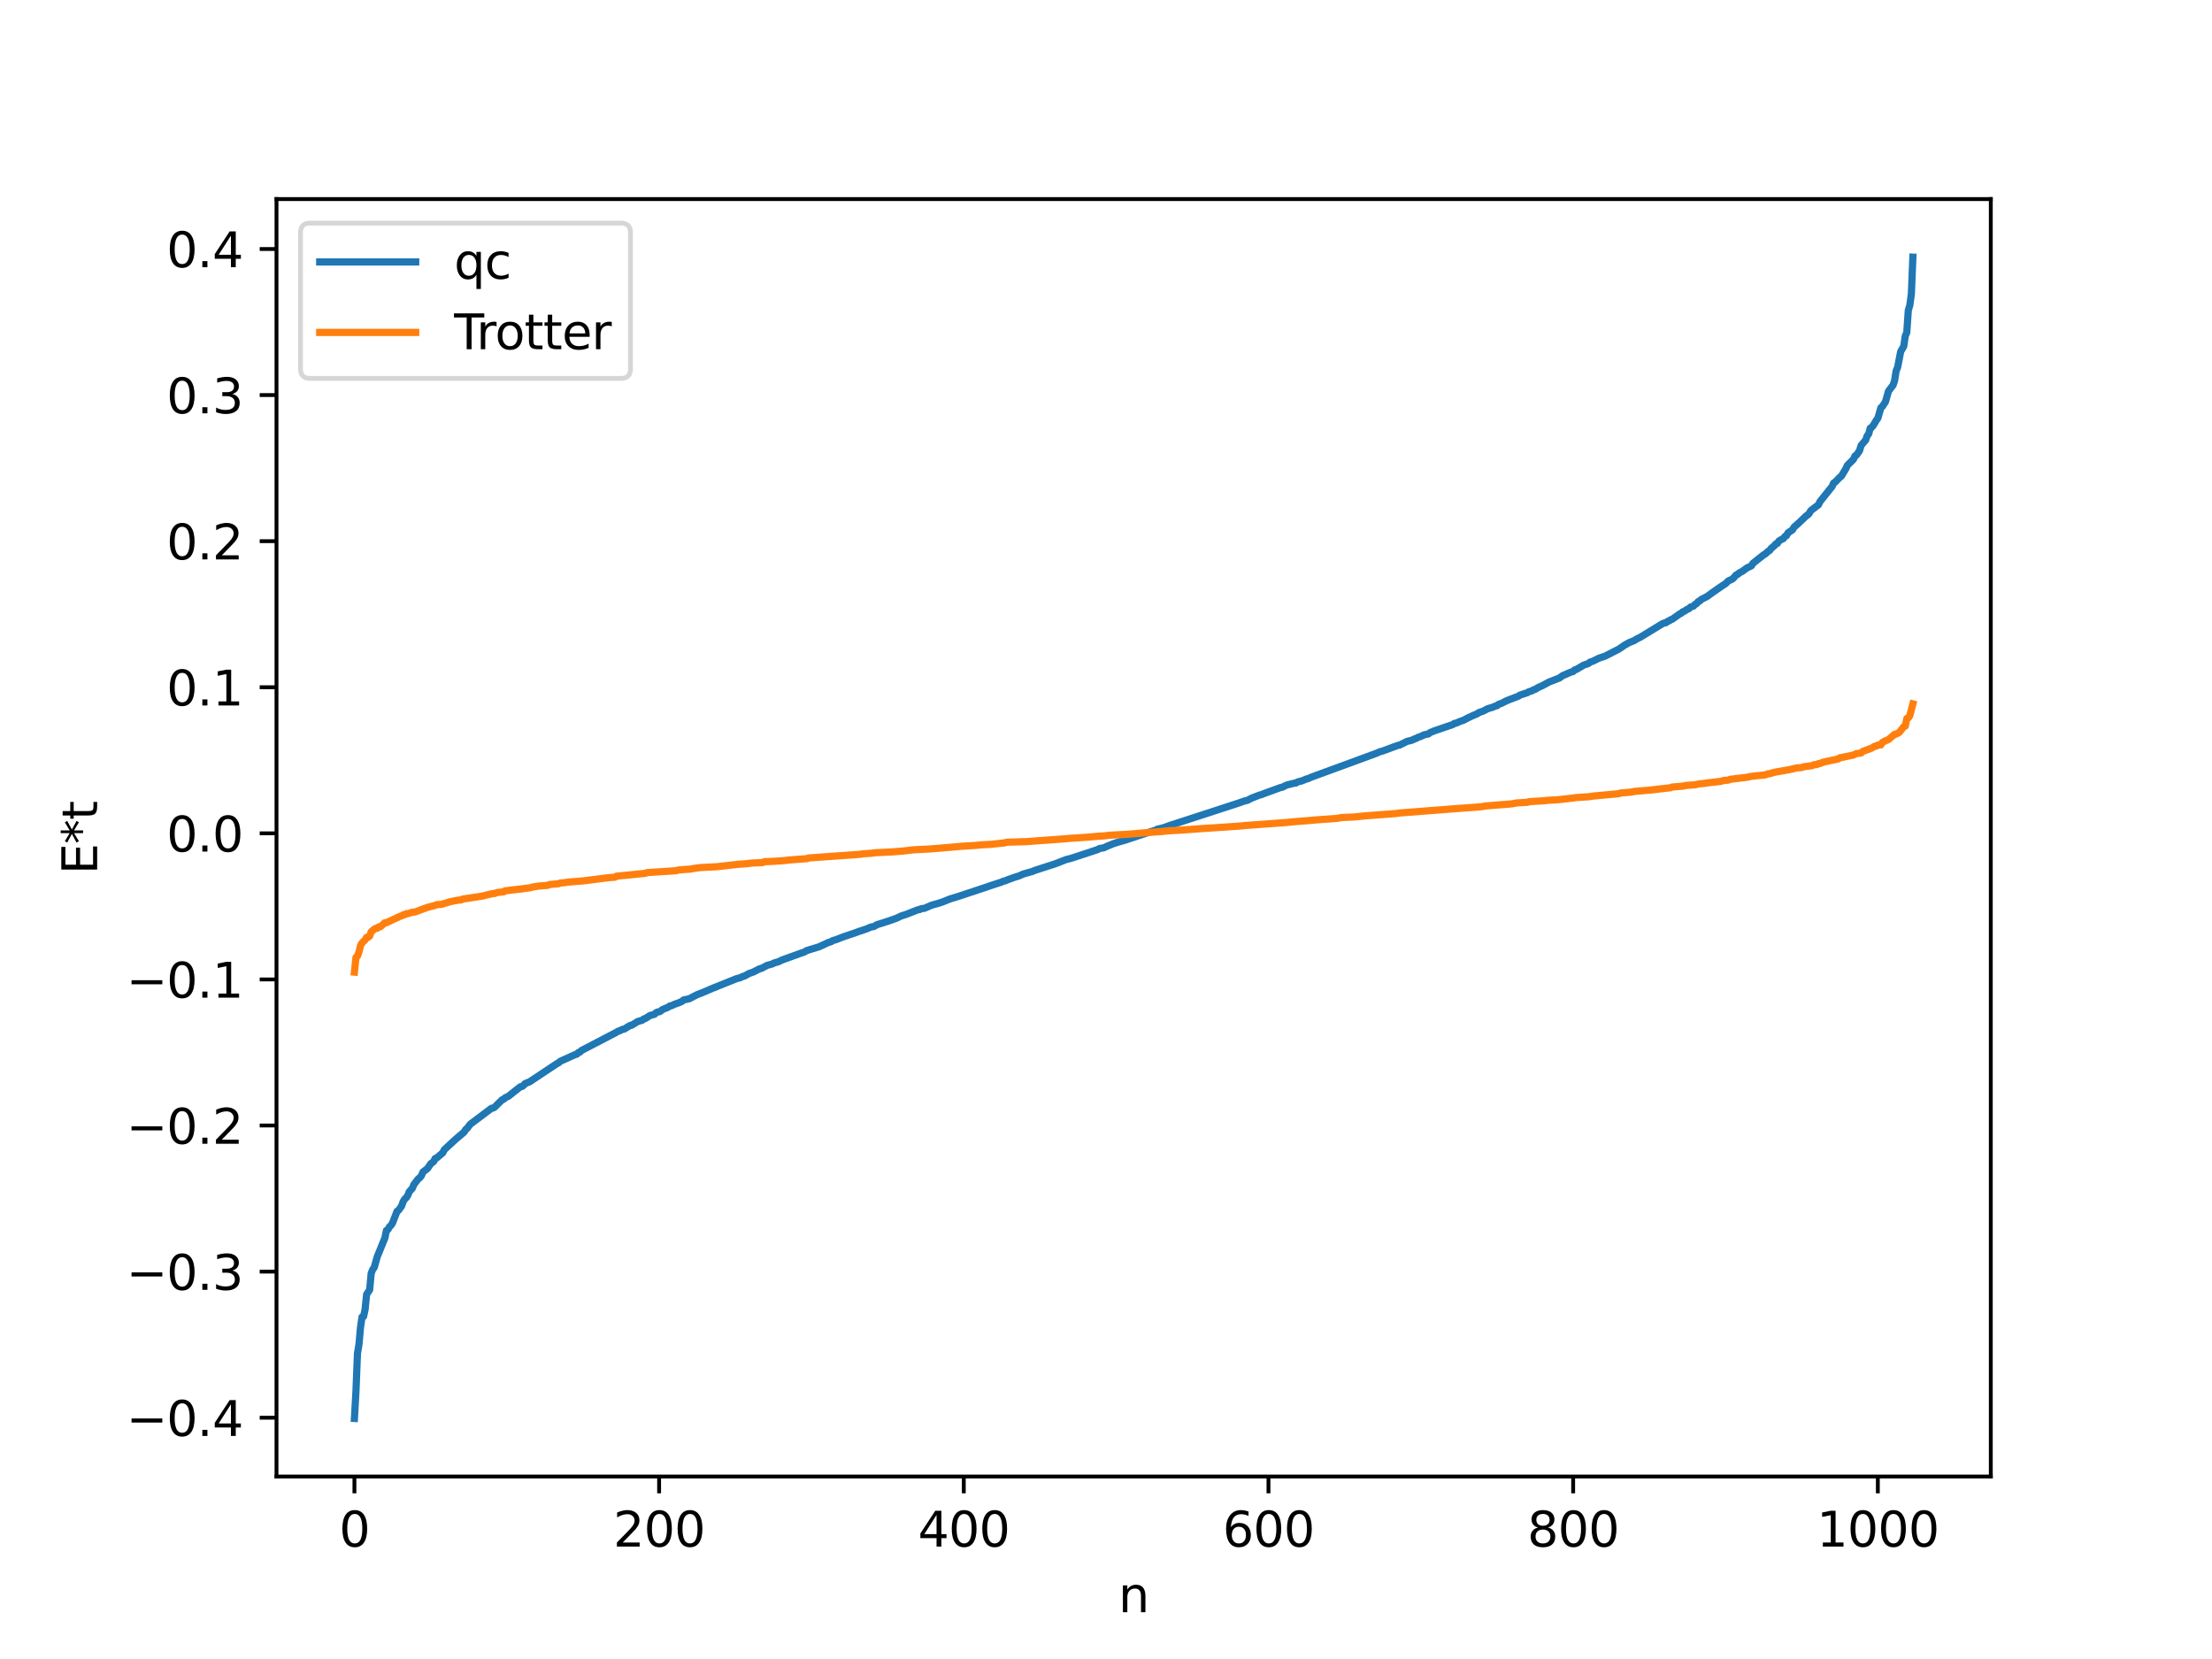 <?xml version="1.0" encoding="utf-8" standalone="no"?>
<!DOCTYPE svg PUBLIC "-//W3C//DTD SVG 1.1//EN"
  "http://www.w3.org/Graphics/SVG/1.1/DTD/svg11.dtd">
<svg xmlns:xlink="http://www.w3.org/1999/xlink" width="460.8pt" height="345.6pt" viewBox="0 0 460.8 345.6" xmlns="http://www.w3.org/2000/svg" version="1.1">
 <defs>
  <style type="text/css">*{stroke-linejoin: round; stroke-linecap: butt}</style>
 </defs>
 <g id="figure_1">
  <g id="patch_1">
   <path d="M 0 345.6 
L 460.8 345.6 
L 460.8 0 
L 0 0 
z
" style="fill: #ffffff"/>
  </g>
  <g id="axes_1">
   <g id="patch_2">
    <path d="M 57.6 307.584 
L 414.72 307.584 
L 414.72 41.472 
L 57.6 41.472 
z
" style="fill: #ffffff"/>
   </g>
   <g id="matplotlib.axis_1">
    <g id="xtick_1">
     <g id="line2d_1">
      <defs>
       <path id="m2fbf7e7d99" d="M 0 0 
L 0 3.5 
" style="stroke: #000000; stroke-width: 0.8"/>
      </defs>
      <g>
       <use xlink:href="#m2fbf7e7d99" x="73.833" y="307.584" style="stroke: #000000; stroke-width: 0.8"/>
      </g>
     </g>
     <g id="text_1">
      <!-- 0 -->
      <g transform="translate(70.651 322.182) scale(0.1 -0.1)">
       <defs>
        <path id="DejaVuSans-30" d="M 2034 4250 
Q 1547 4250 1301 3770 
Q 1056 3291 1056 2328 
Q 1056 1369 1301 889 
Q 1547 409 2034 409 
Q 2525 409 2770 889 
Q 3016 1369 3016 2328 
Q 3016 3291 2770 3770 
Q 2525 4250 2034 4250 
z
M 2034 4750 
Q 2819 4750 3233 4129 
Q 3647 3509 3647 2328 
Q 3647 1150 3233 529 
Q 2819 -91 2034 -91 
Q 1250 -91 836 529 
Q 422 1150 422 2328 
Q 422 3509 836 4129 
Q 1250 4750 2034 4750 
z
" transform="scale(0.016)"/>
       </defs>
       <use xlink:href="#DejaVuSans-30"/>
      </g>
     </g>
    </g>
    <g id="xtick_2">
     <g id="line2d_2">
      <g>
       <use xlink:href="#m2fbf7e7d99" x="137.304" y="307.584" style="stroke: #000000; stroke-width: 0.8"/>
      </g>
     </g>
     <g id="text_2">
      <!-- 200 -->
      <g transform="translate(127.76 322.182) scale(0.1 -0.1)">
       <defs>
        <path id="DejaVuSans-32" d="M 1228 531 
L 3431 531 
L 3431 0 
L 469 0 
L 469 531 
Q 828 903 1448 1529 
Q 2069 2156 2228 2338 
Q 2531 2678 2651 2914 
Q 2772 3150 2772 3378 
Q 2772 3750 2511 3984 
Q 2250 4219 1831 4219 
Q 1534 4219 1204 4116 
Q 875 4013 500 3803 
L 500 4441 
Q 881 4594 1212 4672 
Q 1544 4750 1819 4750 
Q 2544 4750 2975 4387 
Q 3406 4025 3406 3419 
Q 3406 3131 3298 2873 
Q 3191 2616 2906 2266 
Q 2828 2175 2409 1742 
Q 1991 1309 1228 531 
z
" transform="scale(0.016)"/>
       </defs>
       <use xlink:href="#DejaVuSans-32"/>
       <use xlink:href="#DejaVuSans-30" x="63.623"/>
       <use xlink:href="#DejaVuSans-30" x="127.246"/>
      </g>
     </g>
    </g>
    <g id="xtick_3">
     <g id="line2d_3">
      <g>
       <use xlink:href="#m2fbf7e7d99" x="200.775" y="307.584" style="stroke: #000000; stroke-width: 0.8"/>
      </g>
     </g>
     <g id="text_3">
      <!-- 400 -->
      <g transform="translate(191.231 322.182) scale(0.1 -0.1)">
       <defs>
        <path id="DejaVuSans-34" d="M 2419 4116 
L 825 1625 
L 2419 1625 
L 2419 4116 
z
M 2253 4666 
L 3047 4666 
L 3047 1625 
L 3713 1625 
L 3713 1100 
L 3047 1100 
L 3047 0 
L 2419 0 
L 2419 1100 
L 313 1100 
L 313 1709 
L 2253 4666 
z
" transform="scale(0.016)"/>
       </defs>
       <use xlink:href="#DejaVuSans-34"/>
       <use xlink:href="#DejaVuSans-30" x="63.623"/>
       <use xlink:href="#DejaVuSans-30" x="127.246"/>
      </g>
     </g>
    </g>
    <g id="xtick_4">
     <g id="line2d_4">
      <g>
       <use xlink:href="#m2fbf7e7d99" x="264.246" y="307.584" style="stroke: #000000; stroke-width: 0.8"/>
      </g>
     </g>
     <g id="text_4">
      <!-- 600 -->
      <g transform="translate(254.702 322.182) scale(0.1 -0.1)">
       <defs>
        <path id="DejaVuSans-36" d="M 2113 2584 
Q 1688 2584 1439 2293 
Q 1191 2003 1191 1497 
Q 1191 994 1439 701 
Q 1688 409 2113 409 
Q 2538 409 2786 701 
Q 3034 994 3034 1497 
Q 3034 2003 2786 2293 
Q 2538 2584 2113 2584 
z
M 3366 4563 
L 3366 3988 
Q 3128 4100 2886 4159 
Q 2644 4219 2406 4219 
Q 1781 4219 1451 3797 
Q 1122 3375 1075 2522 
Q 1259 2794 1537 2939 
Q 1816 3084 2150 3084 
Q 2853 3084 3261 2657 
Q 3669 2231 3669 1497 
Q 3669 778 3244 343 
Q 2819 -91 2113 -91 
Q 1303 -91 875 529 
Q 447 1150 447 2328 
Q 447 3434 972 4092 
Q 1497 4750 2381 4750 
Q 2619 4750 2861 4703 
Q 3103 4656 3366 4563 
z
" transform="scale(0.016)"/>
       </defs>
       <use xlink:href="#DejaVuSans-36"/>
       <use xlink:href="#DejaVuSans-30" x="63.623"/>
       <use xlink:href="#DejaVuSans-30" x="127.246"/>
      </g>
     </g>
    </g>
    <g id="xtick_5">
     <g id="line2d_5">
      <g>
       <use xlink:href="#m2fbf7e7d99" x="327.717" y="307.584" style="stroke: #000000; stroke-width: 0.8"/>
      </g>
     </g>
     <g id="text_5">
      <!-- 800 -->
      <g transform="translate(318.173 322.182) scale(0.1 -0.1)">
       <defs>
        <path id="DejaVuSans-38" d="M 2034 2216 
Q 1584 2216 1326 1975 
Q 1069 1734 1069 1313 
Q 1069 891 1326 650 
Q 1584 409 2034 409 
Q 2484 409 2743 651 
Q 3003 894 3003 1313 
Q 3003 1734 2745 1975 
Q 2488 2216 2034 2216 
z
M 1403 2484 
Q 997 2584 770 2862 
Q 544 3141 544 3541 
Q 544 4100 942 4425 
Q 1341 4750 2034 4750 
Q 2731 4750 3128 4425 
Q 3525 4100 3525 3541 
Q 3525 3141 3298 2862 
Q 3072 2584 2669 2484 
Q 3125 2378 3379 2068 
Q 3634 1759 3634 1313 
Q 3634 634 3220 271 
Q 2806 -91 2034 -91 
Q 1263 -91 848 271 
Q 434 634 434 1313 
Q 434 1759 690 2068 
Q 947 2378 1403 2484 
z
M 1172 3481 
Q 1172 3119 1398 2916 
Q 1625 2713 2034 2713 
Q 2441 2713 2670 2916 
Q 2900 3119 2900 3481 
Q 2900 3844 2670 4047 
Q 2441 4250 2034 4250 
Q 1625 4250 1398 4047 
Q 1172 3844 1172 3481 
z
" transform="scale(0.016)"/>
       </defs>
       <use xlink:href="#DejaVuSans-38"/>
       <use xlink:href="#DejaVuSans-30" x="63.623"/>
       <use xlink:href="#DejaVuSans-30" x="127.246"/>
      </g>
     </g>
    </g>
    <g id="xtick_6">
     <g id="line2d_6">
      <g>
       <use xlink:href="#m2fbf7e7d99" x="391.188" y="307.584" style="stroke: #000000; stroke-width: 0.8"/>
      </g>
     </g>
     <g id="text_6">
      <!-- 1000 -->
      <g transform="translate(378.463 322.182) scale(0.1 -0.1)">
       <defs>
        <path id="DejaVuSans-31" d="M 794 531 
L 1825 531 
L 1825 4091 
L 703 3866 
L 703 4441 
L 1819 4666 
L 2450 4666 
L 2450 531 
L 3481 531 
L 3481 0 
L 794 0 
L 794 531 
z
" transform="scale(0.016)"/>
       </defs>
       <use xlink:href="#DejaVuSans-31"/>
       <use xlink:href="#DejaVuSans-30" x="63.623"/>
       <use xlink:href="#DejaVuSans-30" x="127.246"/>
       <use xlink:href="#DejaVuSans-30" x="190.869"/>
      </g>
     </g>
    </g>
    <g id="text_7">
     <!-- n -->
     <g transform="translate(232.991 335.861) scale(0.1 -0.1)">
      <defs>
       <path id="DejaVuSans-6e" d="M 3513 2113 
L 3513 0 
L 2938 0 
L 2938 2094 
Q 2938 2591 2744 2837 
Q 2550 3084 2163 3084 
Q 1697 3084 1428 2787 
Q 1159 2491 1159 1978 
L 1159 0 
L 581 0 
L 581 3500 
L 1159 3500 
L 1159 2956 
Q 1366 3272 1645 3428 
Q 1925 3584 2291 3584 
Q 2894 3584 3203 3211 
Q 3513 2838 3513 2113 
z
" transform="scale(0.016)"/>
      </defs>
      <use xlink:href="#DejaVuSans-6e"/>
     </g>
    </g>
   </g>
   <g id="matplotlib.axis_2">
    <g id="ytick_1">
     <g id="line2d_7">
      <defs>
       <path id="m0b3b1b4ca3" d="M 0 0 
L -3.5 0 
" style="stroke: #000000; stroke-width: 0.8"/>
      </defs>
      <g>
       <use xlink:href="#m0b3b1b4ca3" x="57.6" y="295.331" style="stroke: #000000; stroke-width: 0.8"/>
      </g>
     </g>
     <g id="text_8">
      <!-- −0.4 -->
      <g transform="translate(26.317 299.13) scale(0.1 -0.1)">
       <defs>
        <path id="DejaVuSans-2212" d="M 678 2272 
L 4684 2272 
L 4684 1741 
L 678 1741 
L 678 2272 
z
" transform="scale(0.016)"/>
        <path id="DejaVuSans-2e" d="M 684 794 
L 1344 794 
L 1344 0 
L 684 0 
L 684 794 
z
" transform="scale(0.016)"/>
       </defs>
       <use xlink:href="#DejaVuSans-2212"/>
       <use xlink:href="#DejaVuSans-30" x="83.789"/>
       <use xlink:href="#DejaVuSans-2e" x="147.412"/>
       <use xlink:href="#DejaVuSans-34" x="179.199"/>
      </g>
     </g>
    </g>
    <g id="ytick_2">
     <g id="line2d_8">
      <g>
       <use xlink:href="#m0b3b1b4ca3" x="57.6" y="264.898" style="stroke: #000000; stroke-width: 0.8"/>
      </g>
     </g>
     <g id="text_9">
      <!-- −0.3 -->
      <g transform="translate(26.317 268.697) scale(0.1 -0.1)">
       <defs>
        <path id="DejaVuSans-33" d="M 2597 2516 
Q 3050 2419 3304 2112 
Q 3559 1806 3559 1356 
Q 3559 666 3084 287 
Q 2609 -91 1734 -91 
Q 1441 -91 1130 -33 
Q 819 25 488 141 
L 488 750 
Q 750 597 1062 519 
Q 1375 441 1716 441 
Q 2309 441 2620 675 
Q 2931 909 2931 1356 
Q 2931 1769 2642 2001 
Q 2353 2234 1838 2234 
L 1294 2234 
L 1294 2753 
L 1863 2753 
Q 2328 2753 2575 2939 
Q 2822 3125 2822 3475 
Q 2822 3834 2567 4026 
Q 2313 4219 1838 4219 
Q 1578 4219 1281 4162 
Q 984 4106 628 3988 
L 628 4550 
Q 988 4650 1302 4700 
Q 1616 4750 1894 4750 
Q 2613 4750 3031 4423 
Q 3450 4097 3450 3541 
Q 3450 3153 3228 2886 
Q 3006 2619 2597 2516 
z
" transform="scale(0.016)"/>
       </defs>
       <use xlink:href="#DejaVuSans-2212"/>
       <use xlink:href="#DejaVuSans-30" x="83.789"/>
       <use xlink:href="#DejaVuSans-2e" x="147.412"/>
       <use xlink:href="#DejaVuSans-33" x="179.199"/>
      </g>
     </g>
    </g>
    <g id="ytick_3">
     <g id="line2d_9">
      <g>
       <use xlink:href="#m0b3b1b4ca3" x="57.6" y="234.465" style="stroke: #000000; stroke-width: 0.8"/>
      </g>
     </g>
     <g id="text_10">
      <!-- −0.2 -->
      <g transform="translate(26.317 238.265) scale(0.1 -0.1)">
       <use xlink:href="#DejaVuSans-2212"/>
       <use xlink:href="#DejaVuSans-30" x="83.789"/>
       <use xlink:href="#DejaVuSans-2e" x="147.412"/>
       <use xlink:href="#DejaVuSans-32" x="179.199"/>
      </g>
     </g>
    </g>
    <g id="ytick_4">
     <g id="line2d_10">
      <g>
       <use xlink:href="#m0b3b1b4ca3" x="57.6" y="204.033" style="stroke: #000000; stroke-width: 0.8"/>
      </g>
     </g>
     <g id="text_11">
      <!-- −0.1 -->
      <g transform="translate(26.317 207.832) scale(0.1 -0.1)">
       <use xlink:href="#DejaVuSans-2212"/>
       <use xlink:href="#DejaVuSans-30" x="83.789"/>
       <use xlink:href="#DejaVuSans-2e" x="147.412"/>
       <use xlink:href="#DejaVuSans-31" x="179.199"/>
      </g>
     </g>
    </g>
    <g id="ytick_5">
     <g id="line2d_11">
      <g>
       <use xlink:href="#m0b3b1b4ca3" x="57.6" y="173.6" style="stroke: #000000; stroke-width: 0.8"/>
      </g>
     </g>
     <g id="text_12">
      <!-- 0.0 -->
      <g transform="translate(34.697 177.399) scale(0.1 -0.1)">
       <use xlink:href="#DejaVuSans-30"/>
       <use xlink:href="#DejaVuSans-2e" x="63.623"/>
       <use xlink:href="#DejaVuSans-30" x="95.41"/>
      </g>
     </g>
    </g>
    <g id="ytick_6">
     <g id="line2d_12">
      <g>
       <use xlink:href="#m0b3b1b4ca3" x="57.6" y="143.167" style="stroke: #000000; stroke-width: 0.8"/>
      </g>
     </g>
     <g id="text_13">
      <!-- 0.1 -->
      <g transform="translate(34.697 146.966) scale(0.1 -0.1)">
       <use xlink:href="#DejaVuSans-30"/>
       <use xlink:href="#DejaVuSans-2e" x="63.623"/>
       <use xlink:href="#DejaVuSans-31" x="95.41"/>
      </g>
     </g>
    </g>
    <g id="ytick_7">
     <g id="line2d_13">
      <g>
       <use xlink:href="#m0b3b1b4ca3" x="57.6" y="112.734" style="stroke: #000000; stroke-width: 0.8"/>
      </g>
     </g>
     <g id="text_14">
      <!-- 0.2 -->
      <g transform="translate(34.697 116.534) scale(0.1 -0.1)">
       <use xlink:href="#DejaVuSans-30"/>
       <use xlink:href="#DejaVuSans-2e" x="63.623"/>
       <use xlink:href="#DejaVuSans-32" x="95.41"/>
      </g>
     </g>
    </g>
    <g id="ytick_8">
     <g id="line2d_14">
      <g>
       <use xlink:href="#m0b3b1b4ca3" x="57.6" y="82.302" style="stroke: #000000; stroke-width: 0.8"/>
      </g>
     </g>
     <g id="text_15">
      <!-- 0.3 -->
      <g transform="translate(34.697 86.101) scale(0.1 -0.1)">
       <use xlink:href="#DejaVuSans-30"/>
       <use xlink:href="#DejaVuSans-2e" x="63.623"/>
       <use xlink:href="#DejaVuSans-33" x="95.41"/>
      </g>
     </g>
    </g>
    <g id="ytick_9">
     <g id="line2d_15">
      <g>
       <use xlink:href="#m0b3b1b4ca3" x="57.6" y="51.869" style="stroke: #000000; stroke-width: 0.8"/>
      </g>
     </g>
     <g id="text_16">
      <!-- 0.4 -->
      <g transform="translate(34.697 55.668) scale(0.1 -0.1)">
       <use xlink:href="#DejaVuSans-30"/>
       <use xlink:href="#DejaVuSans-2e" x="63.623"/>
       <use xlink:href="#DejaVuSans-34" x="95.41"/>
      </g>
     </g>
    </g>
    <g id="text_17">
     <!-- E*t -->
     <g transform="translate(20.238 182.148) rotate(-90) scale(0.1 -0.1)">
      <defs>
       <path id="DejaVuSans-45" d="M 628 4666 
L 3578 4666 
L 3578 4134 
L 1259 4134 
L 1259 2753 
L 3481 2753 
L 3481 2222 
L 1259 2222 
L 1259 531 
L 3634 531 
L 3634 0 
L 628 0 
L 628 4666 
z
" transform="scale(0.016)"/>
       <path id="DejaVuSans-2a" d="M 3009 3897 
L 1888 3291 
L 3009 2681 
L 2828 2375 
L 1778 3009 
L 1778 1831 
L 1422 1831 
L 1422 3009 
L 372 2375 
L 191 2681 
L 1313 3291 
L 191 3897 
L 372 4206 
L 1422 3572 
L 1422 4750 
L 1778 4750 
L 1778 3572 
L 2828 4206 
L 3009 3897 
z
" transform="scale(0.016)"/>
       <path id="DejaVuSans-74" d="M 1172 4494 
L 1172 3500 
L 2356 3500 
L 2356 3053 
L 1172 3053 
L 1172 1153 
Q 1172 725 1289 603 
Q 1406 481 1766 481 
L 2356 481 
L 2356 0 
L 1766 0 
Q 1100 0 847 248 
Q 594 497 594 1153 
L 594 3053 
L 172 3053 
L 172 3500 
L 594 3500 
L 594 4494 
L 1172 4494 
z
" transform="scale(0.016)"/>
      </defs>
      <use xlink:href="#DejaVuSans-45"/>
      <use xlink:href="#DejaVuSans-2a" x="63.184"/>
      <use xlink:href="#DejaVuSans-74" x="113.184"/>
     </g>
    </g>
   </g>
   <g id="line2d_16">
    <path d="M 73.833 295.488 
L 74.15 289.895 
L 74.467 281.967 
L 74.785 280.023 
L 75.102 276.496 
L 75.42 274.351 
L 75.737 274.26 
L 76.054 272.787 
L 76.372 269.649 
L 77.006 268.677 
L 77.324 265.252 
L 77.641 264.469 
L 77.958 264.023 
L 78.593 261.781 
L 80.18 257.882 
L 80.497 256.33 
L 80.815 256.143 
L 81.132 255.576 
L 81.449 255.262 
L 81.767 254.777 
L 82.719 252.319 
L 83.036 252.127 
L 83.671 251.217 
L 83.988 250.311 
L 84.305 249.804 
L 84.623 249.507 
L 84.94 249.04 
L 85.258 248.237 
L 85.892 247.559 
L 86.21 246.776 
L 87.162 245.542 
L 87.479 245.322 
L 87.796 244.904 
L 88.114 244.15 
L 89.066 243.414 
L 89.7 242.462 
L 90.335 241.978 
L 90.653 241.333 
L 90.97 241.225 
L 92.239 240.146 
L 92.557 239.509 
L 94.778 237.456 
L 95.413 236.908 
L 96.682 235.834 
L 97 235.306 
L 97.317 235.058 
L 97.952 234.207 
L 102.395 230.868 
L 102.712 230.832 
L 103.029 230.655 
L 104.616 229.092 
L 104.934 228.993 
L 105.251 228.677 
L 105.886 228.386 
L 108.424 226.377 
L 108.742 226.332 
L 109.059 226.111 
L 109.377 225.739 
L 110.329 225.356 
L 116.041 221.555 
L 116.358 221.428 
L 116.676 221.103 
L 117.628 220.679 
L 119.849 219.68 
L 120.167 219.599 
L 120.484 219.26 
L 120.801 219.175 
L 121.119 218.846 
L 128.418 215.042 
L 128.735 214.828 
L 129.053 214.753 
L 129.687 214.429 
L 130.005 214.395 
L 131.274 213.617 
L 131.591 213.581 
L 132.861 212.793 
L 133.813 212.526 
L 134.13 212.251 
L 134.448 212.168 
L 135.4 211.553 
L 136.352 211.289 
L 136.669 210.961 
L 136.986 210.813 
L 137.304 210.788 
L 137.621 210.638 
L 137.939 210.339 
L 139.208 209.813 
L 139.525 209.57 
L 139.843 209.527 
L 140.477 209.222 
L 141.429 208.885 
L 142.064 208.607 
L 142.381 208.324 
L 143.651 208.036 
L 144.286 207.682 
L 145.238 207.203 
L 146.19 206.839 
L 148.411 205.891 
L 153.489 203.851 
L 154.124 203.706 
L 154.758 203.401 
L 155.076 203.34 
L 156.028 202.799 
L 156.98 202.467 
L 158.249 201.806 
L 158.567 201.756 
L 159.836 201.091 
L 160.788 200.837 
L 161.423 200.547 
L 162.058 200.388 
L 163.01 199.949 
L 166.818 198.573 
L 167.453 198.368 
L 168.087 198.012 
L 170.626 197.236 
L 172.53 196.353 
L 173.165 196.156 
L 173.482 195.942 
L 174.117 195.765 
L 175.704 195.147 
L 177.925 194.405 
L 178.877 194.056 
L 180.464 193.529 
L 181.416 193.115 
L 182.051 193.012 
L 182.686 192.631 
L 183.955 192.236 
L 185.542 191.721 
L 186.811 191.254 
L 187.763 190.801 
L 188.715 190.501 
L 191.254 189.508 
L 191.572 189.484 
L 191.889 189.299 
L 192.524 189.233 
L 194.11 188.557 
L 195.697 188.111 
L 196.332 187.9 
L 197.919 187.259 
L 199.505 186.782 
L 205.535 184.782 
L 206.17 184.557 
L 208.709 183.728 
L 209.026 183.557 
L 209.343 183.514 
L 209.978 183.241 
L 210.613 183.02 
L 211.248 182.785 
L 212.2 182.499 
L 213.152 182.08 
L 213.786 181.897 
L 215.056 181.54 
L 215.691 181.281 
L 219.816 179.948 
L 221.086 179.455 
L 222.038 179.082 
L 223.307 178.743 
L 227.75 177.287 
L 228.702 176.96 
L 229.02 176.768 
L 229.972 176.6 
L 230.606 176.294 
L 231.876 175.774 
L 232.828 175.464 
L 234.415 175.014 
L 239.81 173.22 
L 240.762 172.923 
L 241.079 172.737 
L 242.348 172.438 
L 243.618 171.976 
L 257.899 167.333 
L 258.851 166.995 
L 259.486 166.795 
L 259.803 166.75 
L 260.755 166.259 
L 262.342 165.636 
L 262.659 165.579 
L 263.294 165.321 
L 266.785 164.049 
L 267.102 163.997 
L 268.054 163.536 
L 269.641 163.144 
L 269.958 163.114 
L 270.276 162.908 
L 271.228 162.663 
L 272.18 162.262 
L 272.497 162.204 
L 273.132 161.909 
L 286.778 156.903 
L 287.413 156.617 
L 288.048 156.442 
L 291.221 155.271 
L 291.539 155.226 
L 293.125 154.441 
L 294.077 154.214 
L 294.712 153.911 
L 295.029 153.825 
L 295.347 153.617 
L 295.981 153.412 
L 296.616 153.095 
L 297.568 152.886 
L 297.886 152.621 
L 298.838 152.233 
L 302.646 150.934 
L 302.963 150.702 
L 303.281 150.666 
L 304.233 150.253 
L 304.867 150.042 
L 305.82 149.536 
L 306.772 149.099 
L 307.724 148.696 
L 308.041 148.462 
L 308.993 148.128 
L 309.945 147.627 
L 310.897 147.352 
L 311.532 147.078 
L 311.849 147.014 
L 312.167 146.731 
L 312.801 146.51 
L 313.753 146.027 
L 314.388 145.761 
L 316.292 145.04 
L 316.61 144.808 
L 318.196 144.292 
L 318.514 144.093 
L 319.148 143.906 
L 319.466 143.695 
L 319.783 143.62 
L 320.418 143.225 
L 321.37 142.799 
L 322.639 142.101 
L 324.861 141.236 
L 325.496 140.77 
L 326.765 140.216 
L 327.4 139.962 
L 327.717 139.889 
L 328.034 139.553 
L 328.352 139.476 
L 329.939 138.539 
L 330.891 138.23 
L 331.208 137.947 
L 331.843 137.728 
L 333.112 137.102 
L 334.381 136.679 
L 337.238 135.215 
L 338.507 134.35 
L 339.459 133.833 
L 340.411 133.454 
L 341.046 133.057 
L 341.681 132.763 
L 346.441 129.858 
L 347.076 129.708 
L 347.393 129.438 
L 347.71 129.344 
L 348.028 129.1 
L 348.345 129.007 
L 349.932 127.88 
L 350.249 127.729 
L 350.567 127.444 
L 350.884 127.326 
L 351.519 126.908 
L 351.836 126.802 
L 352.153 126.467 
L 352.788 126.261 
L 353.105 125.897 
L 353.423 125.758 
L 353.74 125.348 
L 354.058 125.22 
L 354.375 124.895 
L 355.644 124.243 
L 356.914 123.31 
L 358.818 121.998 
L 359.453 121.593 
L 360.087 120.987 
L 360.722 120.713 
L 361.039 120.499 
L 361.674 119.768 
L 361.991 119.652 
L 362.309 119.354 
L 362.943 119.03 
L 363.896 118.327 
L 364.53 118.025 
L 364.848 117.871 
L 365.165 117.354 
L 367.386 115.594 
L 367.704 115.422 
L 368.339 114.858 
L 368.656 114.672 
L 368.973 114.222 
L 369.608 113.708 
L 369.925 113.319 
L 370.243 113.216 
L 370.56 112.713 
L 371.195 112.333 
L 371.512 112.202 
L 371.829 111.761 
L 372.147 111.599 
L 372.464 111.01 
L 373.416 110.362 
L 373.734 109.816 
L 374.686 108.979 
L 376.272 107.464 
L 376.59 107.273 
L 376.907 106.925 
L 377.224 106.366 
L 378.494 105.402 
L 378.811 105.176 
L 379.129 104.501 
L 381.667 101.322 
L 381.985 100.614 
L 382.302 100.423 
L 383.254 99.441 
L 383.572 99.222 
L 384.524 97.638 
L 384.841 96.946 
L 386.11 95.689 
L 386.428 94.985 
L 386.745 94.795 
L 387.38 93.871 
L 387.697 92.804 
L 388.649 91.676 
L 388.967 90.784 
L 389.284 90.386 
L 389.601 89.199 
L 389.919 89.022 
L 390.236 88.62 
L 390.871 87.553 
L 391.188 87.135 
L 391.823 84.944 
L 392.14 84.673 
L 392.775 83.7 
L 393.41 81.48 
L 394.362 80.225 
L 394.679 79.294 
L 394.996 77.27 
L 395.314 76.506 
L 395.948 73.232 
L 396.583 72.146 
L 396.9 70.008 
L 397.218 69.244 
L 397.535 64.638 
L 397.853 63.58 
L 398.17 61.273 
L 398.487 53.568 
L 398.487 53.568 
" clip-path="url(#pdd421657eb)" style="fill: none; stroke: #1f77b4; stroke-width: 1.5; stroke-linecap: square"/>
   </g>
   <g id="line2d_17">
    <path d="M 73.833 202.511 
L 74.15 199.468 
L 74.467 199.17 
L 74.785 198.305 
L 75.102 196.959 
L 75.42 196.424 
L 76.054 195.801 
L 76.372 195.262 
L 76.689 195.262 
L 77.006 194.994 
L 77.324 194.112 
L 77.958 193.588 
L 78.276 193.381 
L 78.593 193.381 
L 78.91 193.083 
L 79.228 193.073 
L 80.18 192.219 
L 80.497 192.219 
L 83.353 190.872 
L 83.671 190.796 
L 83.988 190.566 
L 84.305 190.545 
L 84.623 190.338 
L 84.94 190.338 
L 85.892 190.04 
L 86.527 189.962 
L 87.479 189.599 
L 89.066 189.018 
L 90.653 188.615 
L 90.97 188.457 
L 91.922 188.406 
L 93.826 187.829 
L 95.413 187.522 
L 96.048 187.474 
L 96.365 187.295 
L 97 187.204 
L 100.491 186.672 
L 101.443 186.42 
L 102.712 186.132 
L 103.029 186.132 
L 103.664 185.909 
L 104.934 185.781 
L 105.251 185.572 
L 108.742 185.161 
L 110.011 184.983 
L 110.329 184.974 
L 110.963 184.786 
L 112.233 184.58 
L 114.137 184.431 
L 114.454 184.261 
L 116.358 184.098 
L 116.676 183.953 
L 117.628 183.874 
L 118.262 183.766 
L 121.436 183.512 
L 126.831 182.826 
L 128.1 182.738 
L 128.418 182.529 
L 134.448 181.93 
L 134.765 181.78 
L 140.795 181.388 
L 141.429 181.218 
L 143.968 181.036 
L 144.603 180.9 
L 145.872 180.729 
L 149.363 180.551 
L 153.806 180.046 
L 155.076 179.968 
L 156.662 179.79 
L 158.884 179.695 
L 159.201 179.516 
L 161.105 179.434 
L 163.644 179.25 
L 164.279 179.161 
L 166.5 178.988 
L 167.77 178.896 
L 168.087 178.887 
L 168.405 178.736 
L 179.195 177.965 
L 179.829 177.86 
L 181.416 177.756 
L 182.368 177.637 
L 185.859 177.466 
L 188.081 177.29 
L 189.033 177.183 
L 190.302 177.028 
L 193.793 176.85 
L 195.38 176.722 
L 200.458 176.284 
L 203.314 176.106 
L 204.583 175.985 
L 206.487 175.884 
L 209.343 175.58 
L 209.661 175.452 
L 213.786 175.329 
L 221.72 174.746 
L 222.99 174.636 
L 224.259 174.56 
L 226.798 174.38 
L 228.702 174.216 
L 229.972 174.14 
L 231.241 173.985 
L 234.732 173.807 
L 236.319 173.679 
L 240.444 173.328 
L 242.031 173.223 
L 243.3 173.075 
L 244.887 172.988 
L 246.157 172.914 
L 249.33 172.688 
L 250.282 172.613 
L 254.725 172.327 
L 258.534 172.064 
L 259.168 171.987 
L 268.054 171.337 
L 269.324 171.206 
L 274.401 170.783 
L 278.527 170.483 
L 279.479 170.307 
L 282.018 170.197 
L 284.557 169.944 
L 290.904 169.465 
L 291.539 169.361 
L 301.059 168.626 
L 302.011 168.549 
L 303.281 168.456 
L 308.676 168.053 
L 309.31 167.915 
L 312.484 167.654 
L 314.071 167.535 
L 315.023 167.44 
L 315.975 167.262 
L 317.879 167.154 
L 318.196 167.142 
L 318.514 167.003 
L 321.687 166.812 
L 322.322 166.72 
L 324.543 166.601 
L 327.717 166.247 
L 328.352 166.148 
L 329.939 166.043 
L 330.891 165.99 
L 331.843 165.836 
L 337.238 165.342 
L 337.555 165.206 
L 339.777 165.01 
L 340.411 164.872 
L 343.585 164.606 
L 348.028 164.099 
L 348.345 163.951 
L 350.567 163.769 
L 351.201 163.622 
L 353.105 163.48 
L 354.058 163.278 
L 355.01 163.203 
L 355.644 163.095 
L 358.5 162.765 
L 359.135 162.577 
L 360.087 162.509 
L 360.405 162.345 
L 363.896 161.925 
L 364.848 161.724 
L 366.752 161.52 
L 367.704 161.435 
L 368.339 161.177 
L 368.656 161.175 
L 369.608 160.887 
L 372.781 160.325 
L 374.368 159.963 
L 375.32 159.907 
L 375.638 159.749 
L 377.542 159.493 
L 377.859 159.302 
L 378.494 159.27 
L 378.811 159.068 
L 379.129 159.065 
L 379.763 158.785 
L 380.715 158.57 
L 382.937 158.111 
L 383.254 157.865 
L 383.889 157.752 
L 386.11 157.282 
L 386.745 156.985 
L 387.697 156.864 
L 388.015 156.552 
L 389.919 155.839 
L 390.553 155.44 
L 390.871 155.434 
L 391.188 155.209 
L 391.823 155.173 
L 392.14 154.649 
L 392.775 154.317 
L 393.41 154.067 
L 394.044 153.509 
L 394.679 152.982 
L 394.996 152.929 
L 395.631 152.594 
L 396.583 151.381 
L 396.9 151.274 
L 397.218 149.676 
L 397.535 149.551 
L 397.853 149.089 
L 398.487 146.632 
L 398.487 146.632 
" clip-path="url(#pdd421657eb)" style="fill: none; stroke: #ff7f0e; stroke-width: 1.5; stroke-linecap: square"/>
   </g>
   <g id="patch_3">
    <path d="M 57.6 307.584 
L 57.6 41.472 
" style="fill: none; stroke: #000000; stroke-width: 0.8; stroke-linejoin: miter; stroke-linecap: square"/>
   </g>
   <g id="patch_4">
    <path d="M 414.72 307.584 
L 414.72 41.472 
" style="fill: none; stroke: #000000; stroke-width: 0.8; stroke-linejoin: miter; stroke-linecap: square"/>
   </g>
   <g id="patch_5">
    <path d="M 57.6 307.584 
L 414.72 307.584 
" style="fill: none; stroke: #000000; stroke-width: 0.8; stroke-linejoin: miter; stroke-linecap: square"/>
   </g>
   <g id="patch_6">
    <path d="M 57.6 41.472 
L 414.72 41.472 
" style="fill: none; stroke: #000000; stroke-width: 0.8; stroke-linejoin: miter; stroke-linecap: square"/>
   </g>
   <g id="legend_1">
    <g id="patch_7">
     <path d="M 64.6 78.828 
L 129.342 78.828 
Q 131.342 78.828 131.342 76.828 
L 131.342 48.472 
Q 131.342 46.472 129.342 46.472 
L 64.6 46.472 
Q 62.6 46.472 62.6 48.472 
L 62.6 76.828 
Q 62.6 78.828 64.6 78.828 
z
" style="fill: #ffffff; opacity: 0.8; stroke: #cccccc; stroke-linejoin: miter"/>
    </g>
    <g id="line2d_18">
     <path d="M 66.6 54.57 
L 76.6 54.57 
L 86.6 54.57 
" style="fill: none; stroke: #1f77b4; stroke-width: 1.5; stroke-linecap: square"/>
    </g>
    <g id="text_18">
     <!-- qc -->
     <g transform="translate(94.6 58.07) scale(0.1 -0.1)">
      <defs>
       <path id="DejaVuSans-71" d="M 947 1747 
Q 947 1113 1208 752 
Q 1469 391 1925 391 
Q 2381 391 2643 752 
Q 2906 1113 2906 1747 
Q 2906 2381 2643 2742 
Q 2381 3103 1925 3103 
Q 1469 3103 1208 2742 
Q 947 2381 947 1747 
z
M 2906 525 
Q 2725 213 2448 61 
Q 2172 -91 1784 -91 
Q 1150 -91 751 415 
Q 353 922 353 1747 
Q 353 2572 751 3078 
Q 1150 3584 1784 3584 
Q 2172 3584 2448 3432 
Q 2725 3281 2906 2969 
L 2906 3500 
L 3481 3500 
L 3481 -1331 
L 2906 -1331 
L 2906 525 
z
" transform="scale(0.016)"/>
       <path id="DejaVuSans-63" d="M 3122 3366 
L 3122 2828 
Q 2878 2963 2633 3030 
Q 2388 3097 2138 3097 
Q 1578 3097 1268 2742 
Q 959 2388 959 1747 
Q 959 1106 1268 751 
Q 1578 397 2138 397 
Q 2388 397 2633 464 
Q 2878 531 3122 666 
L 3122 134 
Q 2881 22 2623 -34 
Q 2366 -91 2075 -91 
Q 1284 -91 818 406 
Q 353 903 353 1747 
Q 353 2603 823 3093 
Q 1294 3584 2113 3584 
Q 2378 3584 2631 3529 
Q 2884 3475 3122 3366 
z
" transform="scale(0.016)"/>
      </defs>
      <use xlink:href="#DejaVuSans-71"/>
      <use xlink:href="#DejaVuSans-63" x="63.477"/>
     </g>
    </g>
    <g id="line2d_19">
     <path d="M 66.6 69.249 
L 76.6 69.249 
L 86.6 69.249 
" style="fill: none; stroke: #ff7f0e; stroke-width: 1.5; stroke-linecap: square"/>
    </g>
    <g id="text_19">
     <!-- Trotter -->
     <g transform="translate(94.6 72.749) scale(0.1 -0.1)">
      <defs>
       <path id="DejaVuSans-54" d="M -19 4666 
L 3928 4666 
L 3928 4134 
L 2272 4134 
L 2272 0 
L 1638 0 
L 1638 4134 
L -19 4134 
L -19 4666 
z
" transform="scale(0.016)"/>
       <path id="DejaVuSans-72" d="M 2631 2963 
Q 2534 3019 2420 3045 
Q 2306 3072 2169 3072 
Q 1681 3072 1420 2755 
Q 1159 2438 1159 1844 
L 1159 0 
L 581 0 
L 581 3500 
L 1159 3500 
L 1159 2956 
Q 1341 3275 1631 3429 
Q 1922 3584 2338 3584 
Q 2397 3584 2469 3576 
Q 2541 3569 2628 3553 
L 2631 2963 
z
" transform="scale(0.016)"/>
       <path id="DejaVuSans-6f" d="M 1959 3097 
Q 1497 3097 1228 2736 
Q 959 2375 959 1747 
Q 959 1119 1226 758 
Q 1494 397 1959 397 
Q 2419 397 2687 759 
Q 2956 1122 2956 1747 
Q 2956 2369 2687 2733 
Q 2419 3097 1959 3097 
z
M 1959 3584 
Q 2709 3584 3137 3096 
Q 3566 2609 3566 1747 
Q 3566 888 3137 398 
Q 2709 -91 1959 -91 
Q 1206 -91 779 398 
Q 353 888 353 1747 
Q 353 2609 779 3096 
Q 1206 3584 1959 3584 
z
" transform="scale(0.016)"/>
       <path id="DejaVuSans-65" d="M 3597 1894 
L 3597 1613 
L 953 1613 
Q 991 1019 1311 708 
Q 1631 397 2203 397 
Q 2534 397 2845 478 
Q 3156 559 3463 722 
L 3463 178 
Q 3153 47 2828 -22 
Q 2503 -91 2169 -91 
Q 1331 -91 842 396 
Q 353 884 353 1716 
Q 353 2575 817 3079 
Q 1281 3584 2069 3584 
Q 2775 3584 3186 3129 
Q 3597 2675 3597 1894 
z
M 3022 2063 
Q 3016 2534 2758 2815 
Q 2500 3097 2075 3097 
Q 1594 3097 1305 2825 
Q 1016 2553 972 2059 
L 3022 2063 
z
" transform="scale(0.016)"/>
      </defs>
      <use xlink:href="#DejaVuSans-54"/>
      <use xlink:href="#DejaVuSans-72" x="46.334"/>
      <use xlink:href="#DejaVuSans-6f" x="85.197"/>
      <use xlink:href="#DejaVuSans-74" x="146.379"/>
      <use xlink:href="#DejaVuSans-74" x="185.588"/>
      <use xlink:href="#DejaVuSans-65" x="224.797"/>
      <use xlink:href="#DejaVuSans-72" x="286.32"/>
     </g>
    </g>
   </g>
  </g>
 </g>
 <defs>
  <clipPath id="pdd421657eb">
   <rect x="57.6" y="41.472" width="357.12" height="266.112"/>
  </clipPath>
 </defs>
</svg>
